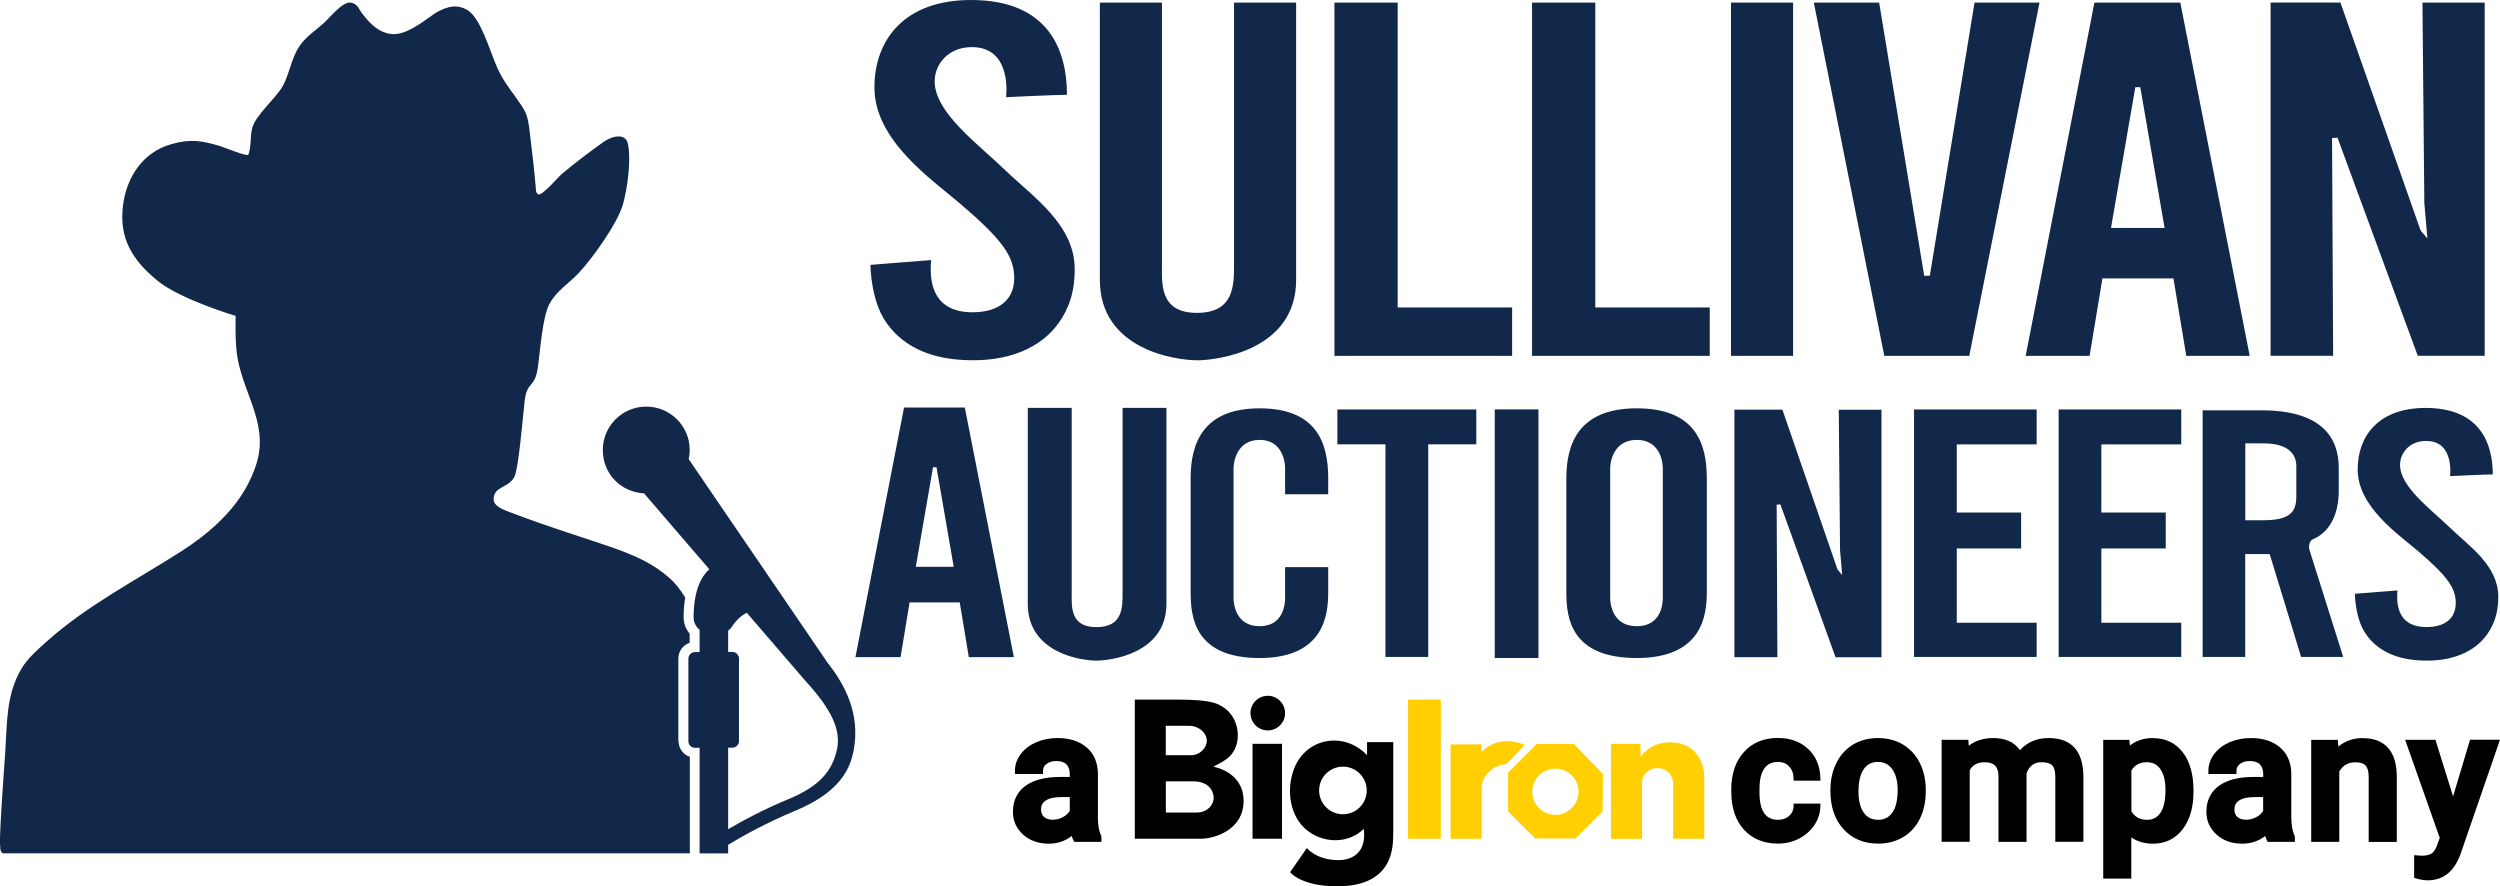 <?xml version="1.0" encoding="UTF-8"?>
<svg id="Layer_2" xmlns="http://www.w3.org/2000/svg" version="1.1" viewBox="0 0 373.96 132.58">
  <!-- Generator: Adobe Illustrator 29.7.1, SVG Export Plug-In . SVG Version: 2.1.1 Build 8)  -->
  <defs>
    <style>
      .st0 {
        fill: #ffcf01;
      }

      .st1 {
        fill: #12284b;
      }
    </style>
  </defs>
  <path class="st0" d="M254.93,125.46h-4.65v-8.16c0-1.2-.8-2.4-2.33-2.4-1.37,0-2.33,1.02-2.33,2.12v8.45h-4.65v-14.2h4.41l.04,1.95s1.28-2.18,4.4-2.18c4.3,0,5.11,3.76,5.11,5.01v9.42h0ZM235.43,111.29h-5.56l-4.28,4.28v5.81l4.04,4.04h6.05l4.04-4.04.04-5.6-4.32-4.49h0ZM232.66,121.89c-1.91,0-3.46-1.55-3.46-3.46s1.55-3.46,3.46-3.46,3.46,1.55,3.46,3.46-1.55,3.46-3.46,3.46ZM210.62,104.65v20.81h4.9v-20.81h-4.9ZM216.98,111.38v14.08h4.65v-7.58c0-2.29,2.38-3.6,3.68-3.56,1.38-1.39,2.46-2.55,2.77-2.89-2.34-.96-4.67-.75-6.45,1.04v-1.13l-4.65.02v.02Z"/>
  <path class="st1" d="M207.24,98.27v-31.81h-7.19v-5.21h20.78v5.21h-7.19v31.81h-6.4ZM244.83,98.43c-9.87,0-10.53-6.02-10.53-9.83v-17.06c0-5.03,1.75-10.46,10.53-10.46s10.48,5.24,10.48,10.46v17.06c0,3.34-.61,9.83-10.48,9.83ZM244.84,93.67c3.64,0,3.89-3.33,3.89-4.2v-19.47c0-.85-.39-4.2-3.89-4.2s-3.98,3.33-3.98,4.2v19.47c0,.86.34,4.2,3.98,4.2ZM286.31,98.27v-37.02h18.34v5.22h-11.95v10.2h9.63v5.37h-9.63v11.11h11.95v5.12h-18.34ZM307.94,98.27v-37.02h18.34v5.22h-11.95v10.2h9.63v5.37h-9.63v11.11h11.95v5.12h-18.34ZM329.48,98.27v-36.89h8.84c9.12,0,11.52,4.23,11.52,8.59v3.57c0,1.25-.23,5.59-3.84,7.11-.52.22-.68.92-.57,1.52l5.08,16.1h-6.3l-4.7-15.39h-3.66v15.39h-6.37,0ZM335.86,77.82s-1.41,0,2.71,0,4.92-1.35,4.92-3.55v-4.56c0-1.68-1.06-3.39-4.95-3.39h-2.68v11.49h0ZM145.54,53.89c-3.24,0-5.98-.54-8.22-1.63s-3.97-2.65-5.18-4.69c-1.21-2.04-1.86-5.11-1.94-7.95l9.09-.72c-.38,3.93.68,7.81,6.19,7.81,3.92,0,6.23-1.85,6.23-5.11s-1.79-5.76-8.08-11.13c-4.28-3.66-12.83-9.45-12.83-17.38,0-7.13,4.47-13.09,14.45-13.09,11.78,0,14.35,7.72,14.35,14.18-1.81,0-9.11.36-9.11.36,0,0,1.01-7.49-5.11-7.49-3.66,0-5.57,2.67-5.57,5.11,0,4.67,6.44,9.33,10.57,13.31s10.38,8.11,10.38,14.79c0,2.96-.61,5.13-1.84,7.2-1.23,2.06-2.99,3.65-5.28,4.76-2.29,1.11-5,1.67-8.11,1.67h.01ZM363.01,98.82c-2.27,0-4.2-.38-5.77-1.14s-2.78-1.86-3.63-3.29-1.3-3.59-1.36-5.57l6.38-.5c-.27,2.76.48,5.48,4.34,5.48,2.75,0,4.37-1.3,4.37-3.58s-1.26-4.04-5.67-7.81c-3-2.56-9-6.63-9-12.2,0-5,3.14-9.19,10.14-9.19,8.26,0,10.07,5.42,10.07,9.95-1.27,0-6.39.25-6.39.25,0,0,.71-5.26-3.58-5.26-2.57,0-3.9,1.87-3.9,3.58,0,3.27,4.52,6.55,7.41,9.34,2.9,2.8,7.28,5.69,7.28,10.38,0,2.08-.43,3.6-1.29,5.05-.86,1.45-2.09,2.56-3.7,3.34-1.61.78-3.5,1.17-5.69,1.17h-.01ZM179.02,53.89c-2.91,0-14.5-1.46-14.5-12.03V.39h9.29v39.07c0,2.85-.43,7.34,5.21,7.34s5.57-4.18,5.57-7.34V.39h9.29v41.48c0,10.6-11.9,12.03-14.86,12.03h0ZM163.99,98.82c-2.05,0-10.25-1.03-10.25-8.5v-29.31h6.57v27.61c0,2.02-.3,5.19,3.68,5.19s3.93-2.95,3.93-5.19v-27.61h6.56v29.31c0,7.49-8.41,8.5-10.5,8.5h.01ZM199.61,53.23V.39h9.46v45.6h17.12v7.24s-26.58,0-26.58,0ZM229.17,53.23V.39h9.46v45.6h17.12v7.24s-26.58,0-26.58,0ZM258.93,53.23V.39h9.29v52.84h-9.29ZM223.59,98.43v-37.19h6.54v37.19h-6.54ZM281.86,53.23L271.32.39h9.77l6.74,40.86h.84L295.36.39h9.72l-10.51,52.84h-12.71,0ZM327.01,53.23h9.51L326.14.39h-12.85l-10.28,52.84h9.56l1.92-11.59h10.62l1.92,11.59h-.02ZM315.77,34.1l3.64-21.06h.74l3.64,21.06h-8.02ZM144.94,98.3h6.72l-7.34-37.34h-9.09l-7.27,37.34h6.75l1.35-8.19h7.5l1.36,8.19h.02ZM136.99,84.78l2.57-14.88h.53l2.57,14.88h-5.67ZM362.36.39l.28,29.99.46,5.29-1.01-1.18L350.09.38h-10.45v52.84h9.36l-.16-32.57.81-.06,12.01,32.63h10.01V.39h-9.31ZM275.05,61.28l.19,21.02.32,3.71-.7-.83-8.24-23.9h-7.18v37.03h6.43l-.11-22.82.56-.04,8.25,22.87h6.87v-37.03h-6.39ZM192.23,84.84v4.63c0,.86-.24,4.2-3.81,4.2s-3.9-3.33-3.9-4.2v-19.47c0-.86.47-4.2,3.9-4.2s3.81,3.35,3.81,4.2v3.93h6.45v-2.39c0-5.22-1.67-10.46-10.27-10.46s-10.31,5.43-10.31,10.46v17.06c0,3.8.65,9.83,10.31,9.83s10.27-6.49,10.27-9.83v-3.77h-6.45ZM101.47,110.85v-12.35c0-1.09.7-2.01,1.69-2.35v-1.37c-.59-.7-.9-1.54-.9-2.45,0-1.11.09-2.08.24-2.95-.72-1.16-1.5-2.16-2.25-2.83-4.99-4.43-10.57-4.83-24.2-10.02-.48-.19-2.21-.76-2.21-1.81,0-2.04,2.16-1.63,3.1-3.38.63-1.17,1.24-8.73,1.54-11.35.35-3.07,1.5-1.79,1.98-5.04.32-2.22.66-7.49,1.72-9.47,1.14-2.08,2.91-3.05,4.39-4.64,2.07-2.21,5.8-7.43,6.61-10.26.68-2.38,1.28-6.8.72-9.17-.34-1.39-2.15-1.22-3.63-.17-2.07,1.47-4.26,3.13-6.18,4.74-.63.53-2.89,3.25-3.56,3.1-.37-.24-.34-.44-.37-.82-.23-2.85-.59-5.74-.93-8.56-.32-2.73-.57-3.04-2.14-5.23-1.13-1.57-1.89-2.53-2.73-4.39-1.01-2.22-2.44-7.43-4.47-8.59-1.54-.89-2.85-.54-4.38.24-1.19.62-4.17,3.38-6.59,3.38-2.56,0-4.27-2.52-4.65-2.97-.59-.69-.7-1.57-1.81-1.75-1.21-.19-3.13,2.26-4.01,3.05-1.16,1.06-2.61,1.97-3.56,3.33-1.37,1.94-1.57,4.33-2.63,6.17-1.06,1.82-3.99,4.26-4.52,6.17-.34,1.19-.13,2.83-.59,4.04-.27.28-3.61-1.11-4.26-1.31-2.76-.81-4.37-1.08-7.21-.29-4.34,1.2-6.8,4.99-7.3,9.34-.54,4.71,1.33,7.98,5.23,11.14,3.4,2.76,11.64,5.23,11.64,5.23,0,0-.13,4.18.29,6.37,1.1,5.86,4.98,10.31,2.52,16.62-.85,2.17-2.85,7.03-10.87,12.17-6.82,4.37-14.3,8.21-20.33,13.65-1.28,1.15-2.73,2.41-3.65,3.95-2.33,3.95-2.13,8.16-2.43,12.54-.25,3.69-.54,7.46-.72,11.16-.04.91-.12,2.5,0,3.34.03.22.18.53.37.59h102.76v-14.44c-.98-.32-1.69-1.26-1.69-2.35h-.03ZM123.9,99.29l-20.88-30.61c.09-.44.15-.89.15-1.36,0-3.58-2.91-6.5-6.5-6.5s-6.5,2.91-6.5,6.5,2.73,6.3,6.17,6.48l9.76,11.35c-1.07.96-2.35,2.99-2.35,7.21,0,.75.35,1.39.9,1.85v3.33h-.69c-.54,0-.99.44-.99.99v12.34c0,.54.44.99.99.99h.69v15.8h4.27v-1.29c1.97-1.2,5.59-3.24,9.84-5.01,5.48-2.26,8.04-5.05,8.84-8.66.82-3.73.37-8.27-3.69-13.41h-.02.01ZM125.18,112.17c-.66,2.94-2.35,5.34-7.18,7.34-3.74,1.54-6.96,3.28-9.08,4.52v-12.19h.63c.54,0,.99-.44.99-.99v-12.34c0-.54-.44-.99-.99-.99h-.63v-3.18c.23-.18.43-.38.6-.65.72-1.09,1.51-1.69,2.18-2.04l8.81,10.24c3.76,4.1,5.35,7.22,4.68,10.28h0Z"/>
  <path d="M176.22,104.65c5.17,0,5.98.68,6.57,1.02,2.72,1.54,3.26,5.87.78,7.8-.69.54-2.08,1.22-2.08,1.22,0,0,4.53.7,4.53,5.11s-4.46,5.66-6.36,5.66h-9.91v-20.81h6.48,0ZM174.39,112.97h3.79c1.3,0,2.35-1.1,2.34-2.2s-1.14-2.2-2.65-2.2h-3.49v4.41h.01ZM174.39,121.54h4.64c1.56,0,2.58-1.16,2.51-2.33s-1.02-2.33-3.01-2.33h-4.14v4.65h0ZM187.36,111.26v14.2h4.41v-14.2h-4.41ZM189.64,104.08c-1.43,0-2.59,1.16-2.59,2.59s1.16,2.59,2.59,2.59,2.59-1.16,2.59-2.59-1.16-2.59-2.59-2.59ZM208.41,124.6v-13.59h-3.92v1.96c-3.44-3.64-9.2-2.63-10.96,2.13-1.13,3.07-.64,7.03,2.02,9.13,2.46,1.94,6.16,2.02,8.45-.25.42,3.3-1.44,4.68-3.79,4.68-3.33,0-4.72-1.81-4.72-1.81l-2.51,3.62s1.61,2.11,7.02,2.11c8.52,0,8.4-5.98,8.4-7.99h0ZM200.88,121.8c-1.96,0-3.56-1.59-3.56-3.56s1.59-3.56,3.56-3.56,3.56,1.59,3.56,3.56-1.59,3.56-3.56,3.56ZM268.29,120.68c-.03.55-.25,1-.68,1.38-.44.39-.98.57-1.66.57-.89,0-1.55-.31-2.02-.94-.49-.67-.74-1.73-.74-3.16v-.51c0-1.41.26-2.46.76-3.12.47-.62,1.12-.93,2-.93.68,0,1.21.21,1.64.64.44.44.66.99.69,1.69l.02.48h4.01l-.02-.52c-.06-1.74-.68-3.17-1.84-4.25-1.16-1.07-2.67-1.62-4.49-1.62-2.14,0-3.87.71-5.12,2.13-1.24,1.39-1.87,3.26-1.87,5.55v.33c0,2.39.63,4.31,1.88,5.69,1.26,1.39,2.98,2.1,5.12,2.1,1.1,0,2.14-.24,3.1-.73.96-.49,1.73-1.16,2.3-1.99.57-.84.88-1.77.92-2.74l.02-.52h-4.01l-.02.47h0ZM285.96,112.41c-1.29-1.33-2.99-2.01-5.05-2.01-1.39,0-2.64.33-3.71.97-1.08.65-1.93,1.59-2.52,2.79-.59,1.19-.88,2.53-.88,4v.16c0,2.35.65,4.26,1.94,5.69,1.3,1.44,3.05,2.18,5.2,2.18,1.41,0,2.67-.33,3.75-.98,1.09-.65,1.93-1.59,2.51-2.78.57-1.17.86-2.51.86-4v-.77c-.12-2.16-.82-3.93-2.1-5.26h0ZM280.94,122.63c-.92,0-1.62-.34-2.13-1.04-.54-.74-.81-1.8-.81-3.15,0-1.54.28-2.69.82-3.43.52-.7,1.2-1.04,2.09-1.04s1.6.35,2.12,1.06c.55.75.83,1.81.83,3.13,0,1.51-.27,2.66-.81,3.41-.51.71-1.2,1.06-2.12,1.06h.01ZM306.46,110.4c-1.77,0-3.22.61-4.31,1.81-.84-1.2-2.18-1.81-3.98-1.81-1.46,0-2.69.39-3.68,1.15l-.06-.89h-3.99v15.26h4.2v-10.71c.45-.8,1.18-1.19,2.23-1.19,1.4,0,2.03.63,2.07,2.02v9.89h4.2v-10.21c.15-.51.41-.91.78-1.23.37-.31.85-.47,1.46-.47.77,0,1.3.16,1.6.47.3.32.46.88.46,1.65v9.78h4.2v-9.88c-.02-1.81-.46-3.22-1.31-4.17-.86-.98-2.17-1.47-3.89-1.47h.02ZM322.03,110.4c-1.35,0-2.5.38-3.43,1.12l-.08-.85h-3.91v20.75h4.2v-6.16c.9.63,1.99.94,3.26.94,1.84,0,3.33-.73,4.43-2.17,1.07-1.4,1.61-3.28,1.61-5.58v-.2c0-2.4-.53-4.32-1.59-5.7-1.08-1.42-2.59-2.14-4.49-2.14h0ZM323.92,118.16c0,1.56-.26,2.72-.77,3.45-.48.69-1.13,1.02-1.98,1.02-1.08,0-1.85-.42-2.35-1.29v-6.07c.49-.84,1.25-1.25,2.32-1.25.89,0,1.55.34,2.02,1.03.51.75.76,1.79.76,3.11ZM342.74,122.13v-6.44c-.03-1.66-.6-2.98-1.71-3.91-1.08-.91-2.53-1.38-4.32-1.38-1.16,0-2.23.21-3.18.62-.97.42-1.75,1.01-2.31,1.76-.58.77-.88,1.61-.88,2.5v.5h4.2v-.5c0-.41.16-.73.51-1,.38-.3.86-.44,1.48-.44.69,0,1.21.17,1.52.51.33.35.49.82.49,1.43v.44h-1.46c-2.2,0-3.93.44-5.14,1.31-1.26.91-1.9,2.22-1.9,3.91,0,1.35.51,2.49,1.52,3.4.99.9,2.29,1.36,3.84,1.36,1.3,0,2.46-.39,3.44-1.15.07.25.15.45.23.61l.14.27h4.07v-.72l-.05-.21c-.33-.69-.49-1.65-.49-2.86h0ZM335.99,122.62c-.56,0-.99-.14-1.31-.42-.3-.27-.45-.63-.45-1.1,0-.59.22-1.02.68-1.34.51-.35,1.31-.53,2.39-.53h1.23v2.06c-.23.39-.56.69-1,.93-.48.26-1,.4-1.54.4ZM353.49,110.4c-1.45,0-2.69.43-3.72,1.27l-.06-1h-3.99v15.26h4.2v-10.52c.54-.93,1.32-1.38,2.39-1.38.74,0,1.26.16,1.55.49.3.34.46.9.46,1.68v9.74h4.2v-9.93c-.07-4.62-2.78-5.59-5.04-5.59v-.02ZM369.48,110.66l-2.54,8.47-2.64-8.47h-4.53l5.18,14.68-.4,1.07c-.2.59-.47,1.01-.79,1.24-.32.23-.84.35-1.5.35l-1.14-.08v3.4l.36.1c.6.17,1.17.26,1.68.26,2.31,0,3.95-1.32,4.9-3.94l5.9-17.09h-4.49.01ZM164.23,122.13v-6.44c-.03-1.66-.6-2.98-1.71-3.91-1.08-.91-2.53-1.38-4.32-1.38-1.16,0-2.23.21-3.18.62-.97.42-1.75,1.01-2.32,1.76-.58.77-.88,1.61-.88,2.5v.5h4.2v-.5c0-.41.16-.73.51-1,.38-.3.86-.44,1.48-.44.69,0,1.21.17,1.52.51.33.35.49.82.49,1.43v.44h-1.46c-2.2,0-3.93.44-5.14,1.31-1.26.91-1.9,2.22-1.9,3.91,0,1.35.51,2.49,1.52,3.4.99.9,2.29,1.36,3.84,1.36,1.3,0,2.46-.39,3.44-1.15.07.25.15.45.23.61l.14.27h4.07v-.72l-.05-.21c-.33-.69-.49-1.65-.49-2.86h.01ZM157.48,122.62c-.56,0-.99-.14-1.31-.42-.3-.27-.45-.63-.45-1.1,0-.59.22-1.02.68-1.34.51-.35,1.31-.53,2.39-.53h1.23v2.06c-.23.39-.56.69-1,.93-.48.26-1,.4-1.54.4Z"/>
</svg>
